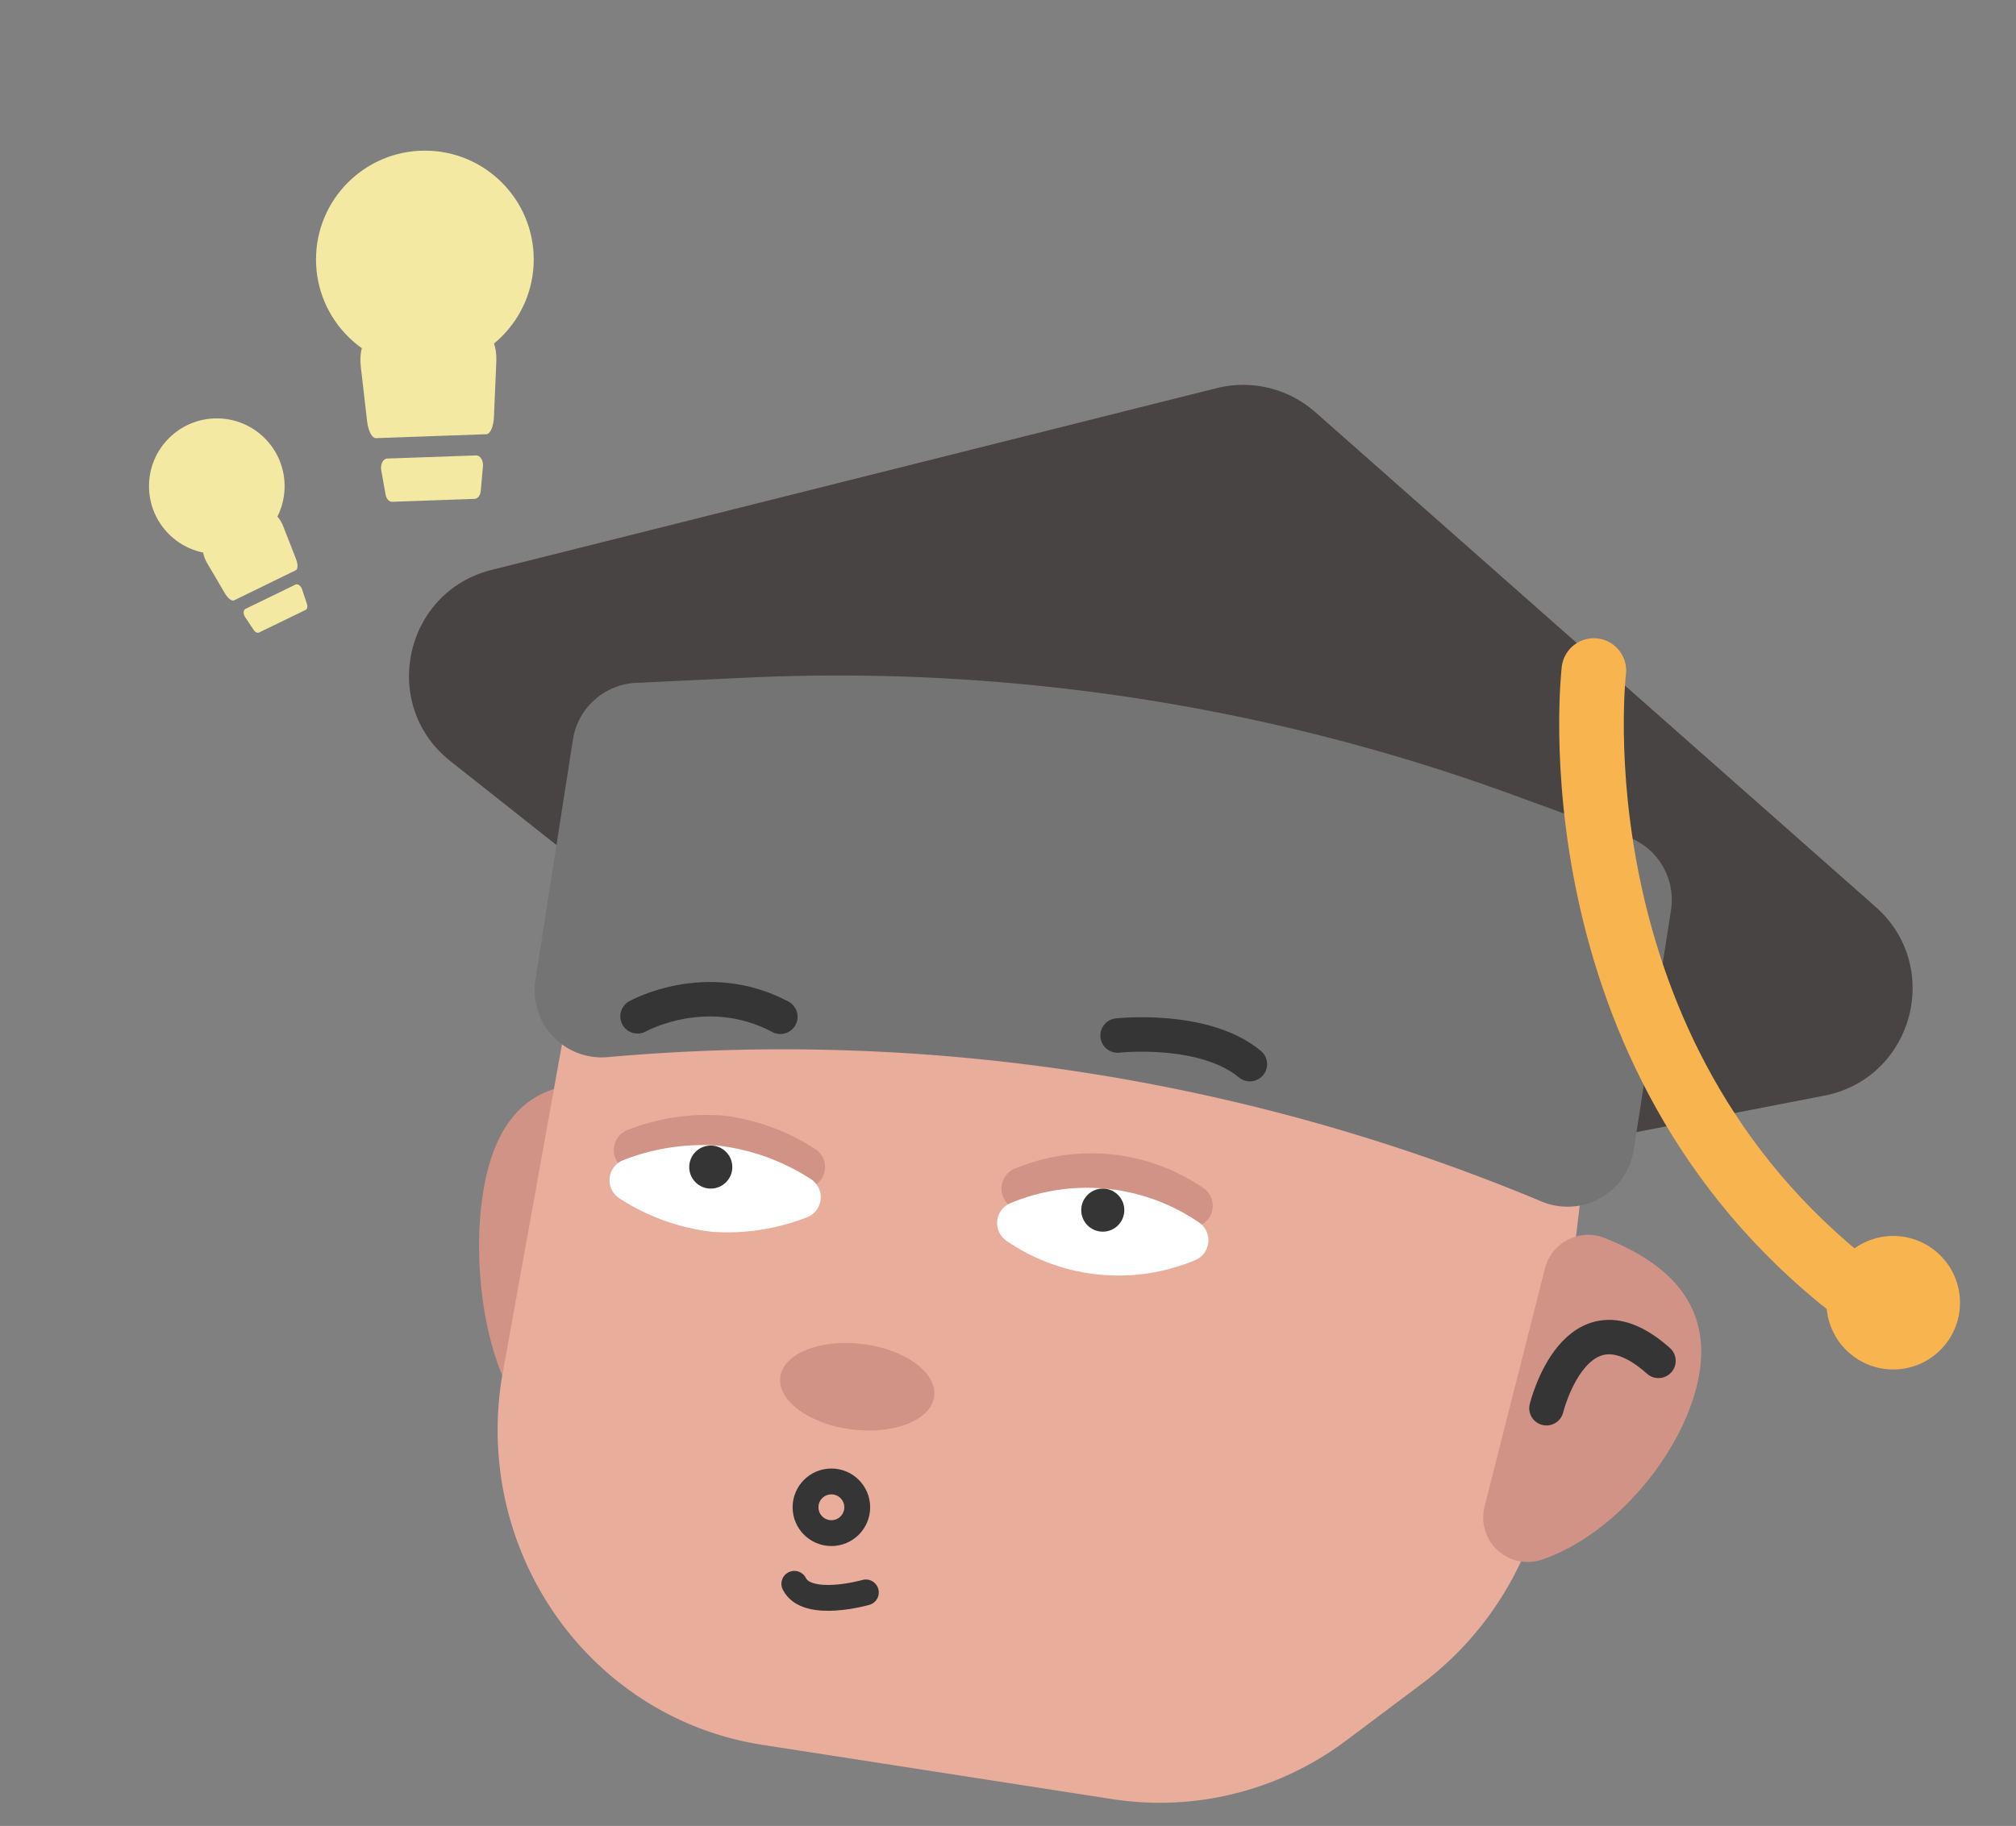 <svg id="Layer_1" data-name="Layer 1" xmlns="http://www.w3.org/2000/svg" viewBox="0 0 468 424"><rect x="0" y="0" width="468" height="424" fill="#808080" stroke="none"/><path d="M131.87,319.4c-1.29,8-7.8,12.12-11.42,7.07-7.81-10.88-11-32.89-8.29-49.63,2.94-18.31,12-24.63,23-25,4-.14,6.71,5.2,5.72,11.34Z" style="fill:#d19386"/><path d="M237.07,281.61,104.57,176.75c-16.47-13-10.82-39.3,9.55-44.41L282.44,90.13a25.33,25.33,0,0,1,22.92,5.59L435.42,210.59c15.74,13.91,8.68,39.83-11.94,43.83L257.6,286.61A25.29,25.29,0,0,1,237.07,281.61Z" style="fill:#474443"/><path d="M138.37,198.59l-21.93,121.7C110.12,361,137.21,399,177,405.16l81.37,12.63a72,72,0,0,0,54.23-13.7l17.54-13.16a75.5,75.5,0,0,0,29.16-48.85l9.57-80.15" style="fill:#e9ad9b"/><circle cx="439.5" cy="302.5" r="15.5" style="fill:#f8b44e"/><path d="M189.23,266.79a5,5,0,0,1-.9,8.87A50.33,50.33,0,0,1,166,279a50.35,50.35,0,0,1-21.21-7.74,5,5,0,0,1,.9-8.87A50.33,50.33,0,0,1,168,259.05,50.35,50.35,0,0,1,189.23,266.79Z" style="fill:#d19386"/><path d="M279.23,275.79a5,5,0,0,1-.9,8.87,46,46,0,0,1-43.56-4.45,5,5,0,0,1,.9-8.87,46,46,0,0,1,43.56,4.45Z" style="fill:#d19386"/><path d="M188.23,273.79a5,5,0,0,1-.9,8.87A50.33,50.33,0,0,1,165,286a50.35,50.35,0,0,1-21.21-7.74,5,5,0,0,1,.9-8.87A50.33,50.33,0,0,1,167,266.05,50.35,50.35,0,0,1,188.23,273.79Z" style="fill:#fff"/><path d="M278.23,283.79a5,5,0,0,1-.9,8.87,46,46,0,0,1-43.56-4.45,5,5,0,0,1,.9-8.87,46,46,0,0,1,43.56,4.45Z" style="fill:#fff"/><circle cx="165" cy="271" r="5" style="fill:#353535"/><path d="M357.88,279h0a456.7,456.7,0,0,0-214-33.77l-2.92.25a15.57,15.57,0,0,1-16.67-17.9L133,171.73a15.57,15.57,0,0,1,14.64-13.16l25.29-1.2a456.61,456.61,0,0,1,178.7,27.35l26.28,9.62a15.56,15.56,0,0,1,10,17L379.26,267A15.56,15.56,0,0,1,357.88,279Z" style="fill:#757475"/><circle cx="256" cy="281" r="5" style="fill:#353535"/><path d="M259.44,240.46s20-2.24,30.71,6.64" style="fill:none;stroke:#353535;stroke-linecap:round;stroke-miterlimit:10;stroke-width:8px"/><path d="M201,369.77s-13.66,3.91-16.6-2" style="fill:none;stroke:#353535;stroke-linecap:round;stroke-miterlimit:10;stroke-width:6px"/><path d="M148,236s16-9,33.15.1" style="fill:none;stroke:#353535;stroke-linecap:round;stroke-miterlimit:10;stroke-width:8px"/><ellipse cx="199" cy="322" rx="10" ry="18" transform="translate(-145.07 479.8) rotate(-82.92)" style="fill:#d19386"/><path d="M344.64,349.79a10.33,10.33,0,0,0,13.18,12.41c16.6-5.6,31.83-23.64,36-40.08,4.56-18-5.52-28.44-21.39-34.68a10.34,10.34,0,0,0-13.78,7.11Z" style="fill:#d19386"/><path d="M359,327s6.85-28.1,26-11" style="fill:none;stroke:#353535;stroke-linecap:round;stroke-miterlimit:10;stroke-width:8px"/><path d="M370,155.7s-10.5,88.8,60.5,143.8" style="fill:none;stroke:#f8b44e;stroke-linecap:round;stroke-miterlimit:10;stroke-width:15px"/><path d="M112.88,100.83l-25.59.91c-.94,0-1.81-1.62-2.08-4L83.74,85c-.35-3.09.48-6,1.72-6.06l27.62-1c1.24,0,2.28,2.81,2.14,5.92l-.55,12.91C114.57,99.08,113.82,100.8,112.88,100.83Z" style="fill:#f4e9a2"/><path d="M110.21,115.84l-19.2.68c-.7,0-1.33-.7-1.51-1.72l-1-5.63c-.23-1.36.42-2.65,1.36-2.69l20.71-.73c.93,0,1.68,1.21,1.54,2.58L111.6,114C111.49,115.05,110.91,115.81,110.21,115.84Z" style="fill:#f4e9a2"/><circle cx="98.63" cy="60.25" r="25.27" style="fill:#f4e9a2"/><path d="M68.67,132.41l-14.34,7c-.53.25-1.44-.47-2.18-1.73l-4.07-6.94c-1-1.67-1.25-3.55-.55-3.89L63,119.31c.7-.34,2,1,2.72,2.83l2.93,7.49C69.2,131,69.2,132.15,68.67,132.41Z" style="fill:#f4e9a2"/><path d="M70.94,141.63l-10.76,5.22c-.4.2-.94,0-1.3-.59l-2-3c-.47-.71-.42-1.61.1-1.87l11.61-5.64c.53-.25,1.26.27,1.53,1.08l1.12,3.38C71.47,140.86,71.33,141.44,70.94,141.63Z" style="fill:#f4e9a2"/><circle cx="50.33" cy="112.89" r="15.74" style="fill:#f4e9a2"/><circle cx="193" cy="350" r="6" style="fill:none;stroke:#353535;stroke-linecap:round;stroke-miterlimit:10;stroke-width:6px"/></svg>